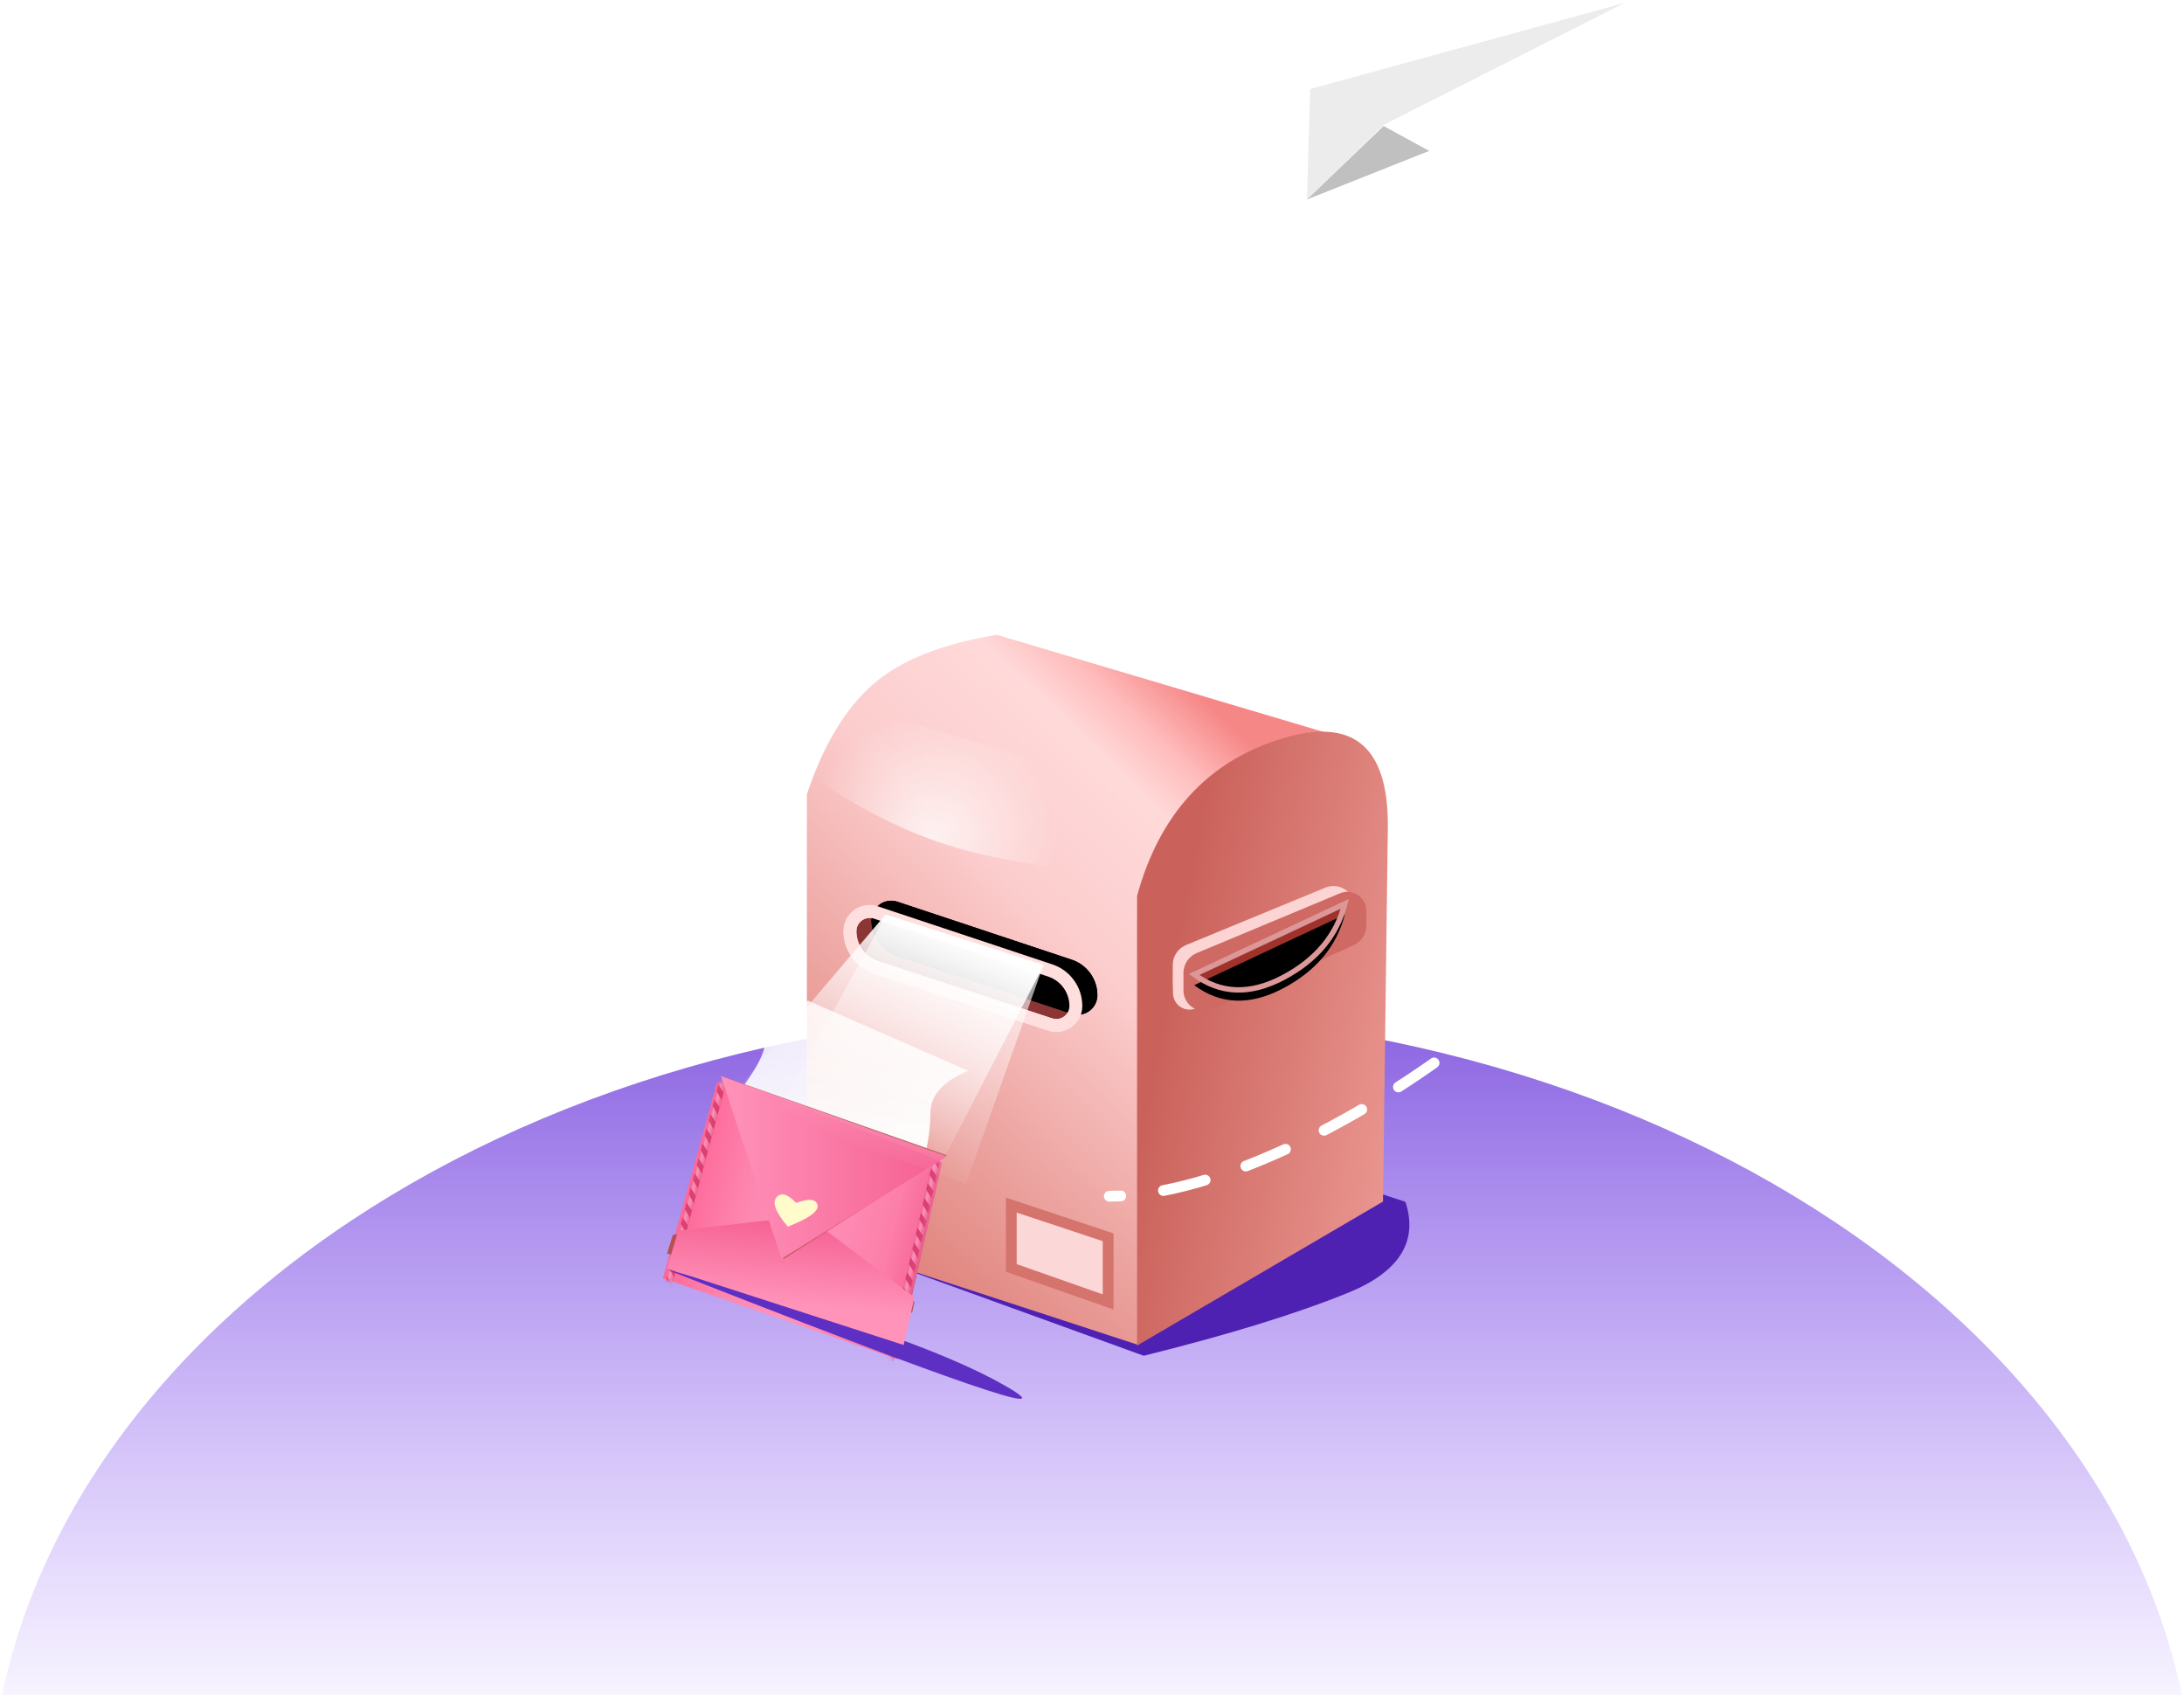 <?xml version="1.0" encoding="UTF-8"?>
<svg width="406px" height="315px" viewBox="0 0 406 315" version="1.1" xmlns="http://www.w3.org/2000/svg" xmlns:xlink="http://www.w3.org/1999/xlink">
    <!-- Generator: Sketch 50.2 (55047) - http://www.bohemiancoding.com/sketch -->
    <title>Group 3@1x</title>
    <desc>Created with Sketch.</desc>
    <defs>
        <linearGradient x1="50%" y1="59.863%" x2="50%" y2="-10.654%" id="linearGradient-1">
            <stop stop-color="#9262FB" stop-opacity="0" offset="0%"></stop>
            <stop stop-color="#6F41D5" offset="100%"></stop>
        </linearGradient>
        <filter x="-15.2%" y="-54.7%" width="130.4%" height="209.5%" filterUnits="objectBoundingBox" id="filter-2">
            <feGaussianBlur stdDeviation="5.474" in="SourceGraphic"></feGaussianBlur>
        </filter>
        <linearGradient x1="64.834%" y1="2.607%" x2="6.392%" y2="83.176%" id="linearGradient-3">
            <stop stop-color="#F68787" offset="0%"></stop>
            <stop stop-color="#FFBCBC" offset="9.575%"></stop>
            <stop stop-color="#FFD9D9" offset="17.529%"></stop>
            <stop stop-color="#FCCDCD" offset="41.867%"></stop>
            <stop stop-color="#DF817A" offset="100%"></stop>
        </linearGradient>
        <linearGradient x1="30.833%" y1="3.794%" x2="135.256%" y2="52.12%" id="linearGradient-4">
            <stop stop-color="#CA625B" offset="0%"></stop>
            <stop stop-color="#F2A29D" offset="100%"></stop>
        </linearGradient>
        <path d="M40.831,51.606 L73.24,62.384 C76.082,63.329 78,65.988 78,68.983 L78,68.983 C78,70.989 76.374,72.614 74.369,72.614 C73.984,72.614 73.601,72.553 73.235,72.432 L40.836,61.773 C37.95,60.824 36,58.129 36,55.091 L36,55.091 C36,53.063 37.644,51.419 39.672,51.419 C40.066,51.419 40.457,51.482 40.831,51.606 Z" id="path-5"></path>
        <filter x="-7.6%" y="-15.1%" width="115.2%" height="130.2%" filterUnits="objectBoundingBox" id="filter-6">
            <feOffset dx="4" dy="-2" in="SourceAlpha" result="shadowOffsetInner1"></feOffset>
            <feComposite in="shadowOffsetInner1" in2="SourceAlpha" operator="arithmetic" k2="-1" k3="1" result="shadowInnerInner1"></feComposite>
            <feColorMatrix values="0 0 0 0 0.831   0 0 0 0 0.435   0 0 0 0 0.41  0 0 0 1 0" type="matrix" in="shadowInnerInner1"></feColorMatrix>
        </filter>
        <path d="M40.831,51.606 L73.24,62.384 C76.082,63.329 78,65.988 78,68.983 L78,68.983 C78,70.989 76.374,72.614 74.369,72.614 C73.984,72.614 73.601,72.553 73.235,72.432 L40.836,61.773 C37.95,60.824 36,58.129 36,55.091 L36,55.091 C36,53.063 37.644,51.419 39.672,51.419 C40.066,51.419 40.457,51.482 40.831,51.606 Z" id="path-7"></path>
        <filter x="-7.6%" y="-15.1%" width="115.2%" height="130.2%" filterUnits="objectBoundingBox" id="filter-8">
            <feOffset dx="4" dy="-2" in="SourceAlpha" result="shadowOffsetInner1"></feOffset>
            <feComposite in="shadowOffsetInner1" in2="SourceAlpha" operator="arithmetic" k2="-1" k3="1" result="shadowInnerInner1"></feComposite>
            <feColorMatrix values="0 0 0 0 0.831   0 0 0 0 0.435   0 0 0 0 0.41  0 0 0 1 0" type="matrix" in="shadowInnerInner1"></feColorMatrix>
        </filter>
        <radialGradient cx="32.011%" cy="79.515%" fx="32.011%" fy="79.515%" r="77.886%" gradientTransform="translate(0.32,0.795),scale(0.455,1),rotate(-59.462),translate(-0.32,-0.795)" id="radialGradient-9">
            <stop stop-color="#FFFFFF" stop-opacity="0.758" offset="0%"></stop>
            <stop stop-color="#FFFFFF" stop-opacity="0" offset="100%"></stop>
        </radialGradient>
        <linearGradient x1="50%" y1="0%" x2="50%" y2="100%" id="linearGradient-10">
            <stop stop-color="#FFFFFF" stop-opacity="0.776" offset="0%"></stop>
            <stop stop-color="#FFFFFF" offset="100%"></stop>
        </linearGradient>
        <linearGradient x1="97.639%" y1="60.233%" x2="5.222%" y2="37.674%" id="linearGradient-11">
            <stop stop-color="#B73963" offset="0%"></stop>
            <stop stop-color="#F86A99" offset="6.536%"></stop>
            <stop stop-color="#FC7EA9" offset="17.39%"></stop>
            <stop stop-color="#FF93BA" offset="49.375%"></stop>
            <stop stop-color="#FD86AF" offset="73.465%"></stop>
            <stop stop-color="#FE6395" offset="100%"></stop>
        </linearGradient>
        <polygon id="path-12" points="11.326 1.103 53.135 16.087 44.897 52.636 1.226 37.6"></polygon>
        <rect id="path-14" x="0" y="0" width="1.385" height="41.211"></rect>
        <rect id="path-16" x="0" y="0" width="1.385" height="41.211"></rect>
        <filter x="-30.0%" y="-82.5%" width="160.0%" height="265.0%" filterUnits="objectBoundingBox" id="filter-18">
            <feGaussianBlur stdDeviation="6.602 0" in="SourceGraphic"></feGaussianBlur>
        </filter>
        <linearGradient x1="55.163%" y1="0%" x2="43.496%" y2="67.245%" id="linearGradient-19">
            <stop stop-color="#F55E90" offset="0%"></stop>
            <stop stop-color="#FF93BA" offset="100%"></stop>
        </linearGradient>
        <linearGradient x1="100%" y1="50%" x2="0%" y2="50%" id="linearGradient-20">
            <stop stop-color="#F55E90" offset="0%"></stop>
            <stop stop-color="#FF93BA" offset="100%"></stop>
        </linearGradient>
        <linearGradient x1="75.708%" y1="10.457%" x2="36.32%" y2="90.264%" id="linearGradient-21">
            <stop stop-color="#FFFFFF" offset="0%"></stop>
            <stop stop-color="#FFFFFF" stop-opacity="0" offset="100%"></stop>
        </linearGradient>
        <filter x="-18.3%" y="-22.2%" width="136.5%" height="144.5%" filterUnits="objectBoundingBox" id="filter-22">
            <feGaussianBlur stdDeviation="3.408 0" in="SourceGraphic"></feGaussianBlur>
        </filter>
        <linearGradient x1="75.708%" y1="10.457%" x2="36.32%" y2="90.264%" id="linearGradient-23">
            <stop stop-color="#FFFFFF" stop-opacity="0.687" offset="0%"></stop>
            <stop stop-color="#FFFFFF" stop-opacity="0" offset="100%"></stop>
        </linearGradient>
        <filter x="-20.5%" y="-20.5%" width="140.9%" height="140.9%" filterUnits="objectBoundingBox" id="filter-24">
            <feGaussianBlur stdDeviation="3.408 0" in="SourceGraphic"></feGaussianBlur>
        </filter>
        <path d="M100,63.122 L128,50 C126.477,55.907 122.648,60.478 116.514,63.713 C110.38,66.948 104.875,66.751 100,63.122 Z" id="path-25"></path>
        <filter x="-16.1%" y="-28.1%" width="132.1%" height="156.2%" filterUnits="objectBoundingBox" id="filter-26">
            <feGaussianBlur stdDeviation="3" in="SourceAlpha" result="shadowBlurInner1"></feGaussianBlur>
            <feOffset dx="0" dy="2" in="shadowBlurInner1" result="shadowOffsetInner1"></feOffset>
            <feComposite in="shadowOffsetInner1" in2="SourceAlpha" operator="arithmetic" k2="-1" k3="1" result="shadowInnerInner1"></feComposite>
            <feColorMatrix values="0 0 0 0 0   0 0 0 0 0   0 0 0 0 0  0 0 0 0.5 0" type="matrix" in="shadowInnerInner1"></feColorMatrix>
        </filter>
    </defs>
    <g id="Symbols" stroke="none" stroke-width="1" fill="none" fill-rule="evenodd">
        <g id="默认图" transform="translate(-47, -94)">
            <g id="Group-3">
                <rect id="Rectangle" x="0" y="0" width="500" height="500"></rect>
                <g id="Group-2" transform="translate(45, 4)">
                    <path d="M410,428 C410,345.157 318.218,278 205,278 C91.782,278 0,345.157 0,428 C0,510.843 410,510.843 410,428 Z" id="Oval-4" fill="url(#linearGradient-1)"></path>
                    <g id="飞机" transform="translate(265.571, 105.914) rotate(15) translate(-265.571, -105.914) translate(231.571, 79.914)">
                        <polygon id="Path-2-Copy-2" fill="#C0C0C0" points="40.967 35.842 19.56 51.784 27.969 32.77"></polygon>
                        <polygon id="Path-2" fill="#FFFFFF" points="0.647 28.173 14.844 31.791 19.56 51.784 29.792 34.897 50.709 39.979 67.176 1.185"></polygon>
                        <polygon id="Path-2-Copy" fill="#ECECEC" points="14.844 31.791 19.56 51.784 29.745 34.688 67.176 1.185"></polygon>
                    </g>
                    <g id="信箱" transform="translate(124, 208)">
                        <path d="M135.063,104 L139.275,105.395 C141.682,112.806 138.095,118.452 128.517,122.334 C118.939,126.217 106.306,130.105 90.621,134 L32,112.754 L135.063,104 Z" id="Rectangle-7" fill="#4F21B3" filter="url(#filter-2)"></path>
                        <path d="M89.653,132 L89.653,48.389 C92.879,39.473 96.977,32.504 101.948,27.484 C106.918,22.464 115.602,19.709 128,19.22 L63.316,0 C53.082,1.665 45.407,4.729 40.292,9.191 C35.177,13.653 31.08,20.459 28,29.608 L28,111.864 L89.653,132 Z" id="Path-23" fill="url(#linearGradient-3)"></path>
                        <path d="M89.375,132.104 L135.094,105.341 L136,35.524 C136.054,20.507 129.336,15.141 115.846,19.428 C102.355,23.714 93.532,33.412 89.375,48.523 L89.375,132.104 Z" id="Path-24" fill="url(#linearGradient-4)"></path>
                        <path d="M40.831,51.606 L73.24,62.384 C76.082,63.329 78,65.988 78,68.983 L78,68.983 C78,70.989 76.374,72.614 74.369,72.614 C73.984,72.614 73.601,72.553 73.235,72.432 L40.836,61.773 C37.95,60.824 36,58.129 36,55.091 L36,55.091 C36,53.063 37.644,51.419 39.672,51.419 C40.066,51.419 40.457,51.482 40.831,51.606 Z" id="Path-25" fill="#8C3535"></path>
                        <g id="Path-25">
                            <use fill="black" fill-opacity="1" filter="url(#filter-6)" xlink:href="#path-5"></use>
                            <use stroke="#FFDEDE" stroke-width="2.4" xlink:href="#path-5"></use>
                        </g>
                        <g id="Path-25">
                            <use fill="black" fill-opacity="1" filter="url(#filter-8)" xlink:href="#path-7"></use>
                            <use stroke="#FFDEDE" stroke-width="2.4" xlink:href="#path-7"></use>
                        </g>
                        <path d="M30,26.934 C38.926,33.143 48.118,37.522 57.575,40.069 C67.032,42.617 77.936,43.927 90.285,44 L96,30.686 L39.221,14 L30,26.934 Z" id="Path-28" fill="url(#radialGradient-9)"></path>
                        <path d="M14,86.631 C17.594,82.327 19.645,78.945 20.154,76.485 C20.662,74.026 23.347,71.197 28.208,68 L58,81.031 C53.305,82.962 50.958,85.579 50.958,88.883 C50.958,92.187 50.336,95.893 49.092,100 L14,86.631 Z" id="Path-5" fill="url(#linearGradient-10)"></path>
                        <g id="Combined-Shape" transform="translate(0, 82)">
                            <mask id="mask-13" fill="white">
                                <use xlink:href="#path-12"></use>
                            </mask>
                            <use id="Mask" fill="url(#linearGradient-11)" xlink:href="#path-12"></use>
                            <g mask="url(#mask-13)">
                                <g transform="translate(7.445, 20.548) rotate(15) translate(-7.445, -20.548) translate(6.445, -0.452)">
                                    <mask id="mask-15" fill="white">
                                        <use xlink:href="#path-14"></use>
                                    </mask>
                                    <use id="Mask" stroke="none" fill="#DA4072" fill-rule="evenodd" xlink:href="#path-14"></use>
                                    <path d="M0,0 L1.385,1.421 L1.385,2.842 L0,1.55 L0,0 Z M0,2.842 L1.385,4.263 L1.385,5.684 L0,4.392 L0,2.842 Z M0,5.684 L1.385,7.105 L1.385,8.526 L0,7.234 L0,5.684 Z M0,8.526 L1.385,9.947 L1.385,11.368 L0,10.076 L0,8.526 Z M0,11.368 L1.385,12.789 L1.385,14.211 L0,12.918 L0,11.368 Z M0,14.211 L1.385,15.632 L1.385,17.053 L0,15.761 L0,14.211 Z M0,17.053 L1.385,18.474 L1.385,19.895 L0,18.603 L0,17.053 Z M0,19.895 L1.385,21.316 L1.385,22.737 L0,21.445 L0,19.895 Z M0,22.737 L1.385,24.158 L1.385,25.579 L0,24.287 L0,22.737 Z M0,25.579 L1.385,27 L1.385,28.421 L0,27.129 L0,25.579 Z M0,28.421 L1.385,29.842 L1.385,31.263 L0,29.971 L0,28.421 Z M0,31.263 L1.385,32.684 L1.385,34.105 L0,32.813 L0,31.263 Z M0,34.105 L1.385,35.526 L1.385,36.947 L0,35.655 L0,34.105 Z M0,36.947 L1.385,38.368 L1.385,39.789 L0,38.497 L0,36.947 Z M0,39.789 L1.385,41.211 L1.385,42.632 L0,41.339 L0,39.789 Z" id="Combined-Shape" stroke="none" fill="#FE92B9" fill-rule="evenodd" mask="url(#mask-15)"></path>
                                </g>
                            </g>
                            <g id="Combined-Shape-Copy-4" mask="url(#mask-13)">
                                <g transform="translate(48.325, 33.48) rotate(13) translate(-48.325, -33.48) translate(47.325, 12.48)">
                                    <mask id="mask-17" fill="white">
                                        <use xlink:href="#path-16"></use>
                                    </mask>
                                    <use id="Mask" stroke="none" fill="#DA4072" fill-rule="evenodd" xlink:href="#path-16"></use>
                                    <path d="M0,0 L1.385,1.421 L1.385,2.842 L0,1.55 L0,0 Z M0,2.842 L1.385,4.263 L1.385,5.684 L0,4.392 L0,2.842 Z M0,5.684 L1.385,7.105 L1.385,8.526 L0,7.234 L0,5.684 Z M0,8.526 L1.385,9.947 L1.385,11.368 L0,10.076 L0,8.526 Z M0,11.368 L1.385,12.789 L1.385,14.211 L0,12.918 L0,11.368 Z M0,14.211 L1.385,15.632 L1.385,17.053 L0,15.761 L0,14.211 Z M0,17.053 L1.385,18.474 L1.385,19.895 L0,18.603 L0,17.053 Z M0,19.895 L1.385,21.316 L1.385,22.737 L0,21.445 L0,19.895 Z M0,22.737 L1.385,24.158 L1.385,25.579 L0,24.287 L0,22.737 Z M0,25.579 L1.385,27 L1.385,28.421 L0,27.129 L0,25.579 Z M0,28.421 L1.385,29.842 L1.385,31.263 L0,29.971 L0,28.421 Z M0,31.263 L1.385,32.684 L1.385,34.105 L0,32.813 L0,31.263 Z M0,34.105 L1.385,35.526 L1.385,36.947 L0,35.655 L0,34.105 Z M0,36.947 L1.385,38.368 L1.385,39.789 L0,38.497 L0,36.947 Z M0,39.789 L1.385,41.211 L1.385,42.632 L0,41.339 L0,39.789 Z" id="Combined-Shape" stroke="none" fill="#FE92B9" fill-rule="evenodd" mask="url(#mask-17)"></path>
                                </g>
                            </g>
                        </g>
                        <path d="M2,118 C55.407,139.011 76.402,146.227 64.983,139.646 C53.564,133.064 32.57,125.849 2,118 Z" id="Path-30" fill="#5E2FC3" filter="url(#filter-18)"></path>
                        <polygon id="Path-26" fill="#B65151" points="27.18 108 48 123.962 47.556 126 2 115.011 3.077 111.534"></polygon>
                        <polygon id="Path-26" fill="url(#linearGradient-19)" points="27.933 108 48 123.117 45.985 132 2 117.782 4.092 110.739"></polygon>
                        <polygon id="Rectangle-6" fill="#B65151" points="12 82 54 96.711 23.668 116"></polygon>
                        <polygon id="Rectangle-6" fill="url(#linearGradient-20)" points="12 82 54 96.969 23.297 116"></polygon>
                        <path d="M22.35,104.55 C21.499,105.54 22.201,107.357 24.456,110 C28.424,108.445 30.262,107.102 29.97,105.969 C29.678,104.836 28.355,104.71 26,105.592 C24.417,103.907 23.201,103.56 22.35,104.55 Z" id="Path-6" fill="#FFFBCB"></path>
                        <polygon id="Path-27" fill="url(#linearGradient-21)" filter="url(#filter-22)" points="72 61.426 53.162 98 16 83.321 42.62 52"></polygon>
                        <polygon id="Path-27" fill="url(#linearGradient-23)" filter="url(#filter-24)" points="72 61.275 57.603 102 22 89.551 42.784 52"></polygon>
                        <polygon id="Path-7" stroke="#D5736D" stroke-width="2" fill="#FCD7D7" points="84 111.978 84 124 66 117.674 66 106"></polygon>
                        <path d="M96.014,61.306 C95.985,63.578 96.001,65.386 96.062,66.73 C96.062,66.73 96.062,66.73 96.062,66.73 L96.062,66.73 C96.139,68.424 97.574,69.734 99.268,69.657 C99.66,69.639 100.046,69.546 100.404,69.383 L127.596,56.955 C129.096,56.27 130.022,54.734 129.927,53.087 L129.769,50.358 C129.646,48.211 127.805,46.571 125.658,46.695 C125.225,46.72 124.799,46.817 124.398,46.982 L98.489,57.658 C97.008,58.268 96.034,59.703 96.014,61.306 Z" id="Path-12" fill="#FDD4D4"></path>
                        <path d="M98,62.844 L98,66.089 C98,68.195 99.707,69.902 101.813,69.902 C102.355,69.902 102.891,69.786 103.385,69.563 L129.649,57.677 C131.08,57.029 132,55.604 132,54.033 L132,51.307 C132,49.353 130.417,47.77 128.463,47.77 C127.996,47.77 127.533,47.863 127.102,48.042 L100.461,59.152 C98.97,59.773 98,61.229 98,62.844 Z" id="Path-12" fill="#CF6963"></path>
                        <g id="Path-13">
                            <use fill="#A0322C" fill-rule="evenodd" xlink:href="#path-25"></use>
                            <use fill="black" fill-opacity="1" filter="url(#filter-26)" xlink:href="#path-25"></use>
                            <use stroke="#DC9898" stroke-width="1" xlink:href="#path-25"></use>
                        </g>
                    </g>
                    <path d="M241.016,126 C199.005,147.715 178,169.756 178,192.12 C178,225.668 299.207,197.339 311.176,225.668 C323.145,253.996 247.965,312.348 208.219,312.348" id="Path-9" stroke="#FFFFFF" stroke-width="2" stroke-linecap="round" stroke-dasharray="8"></path>
                </g>
            </g>
        </g>
    </g>
</svg>